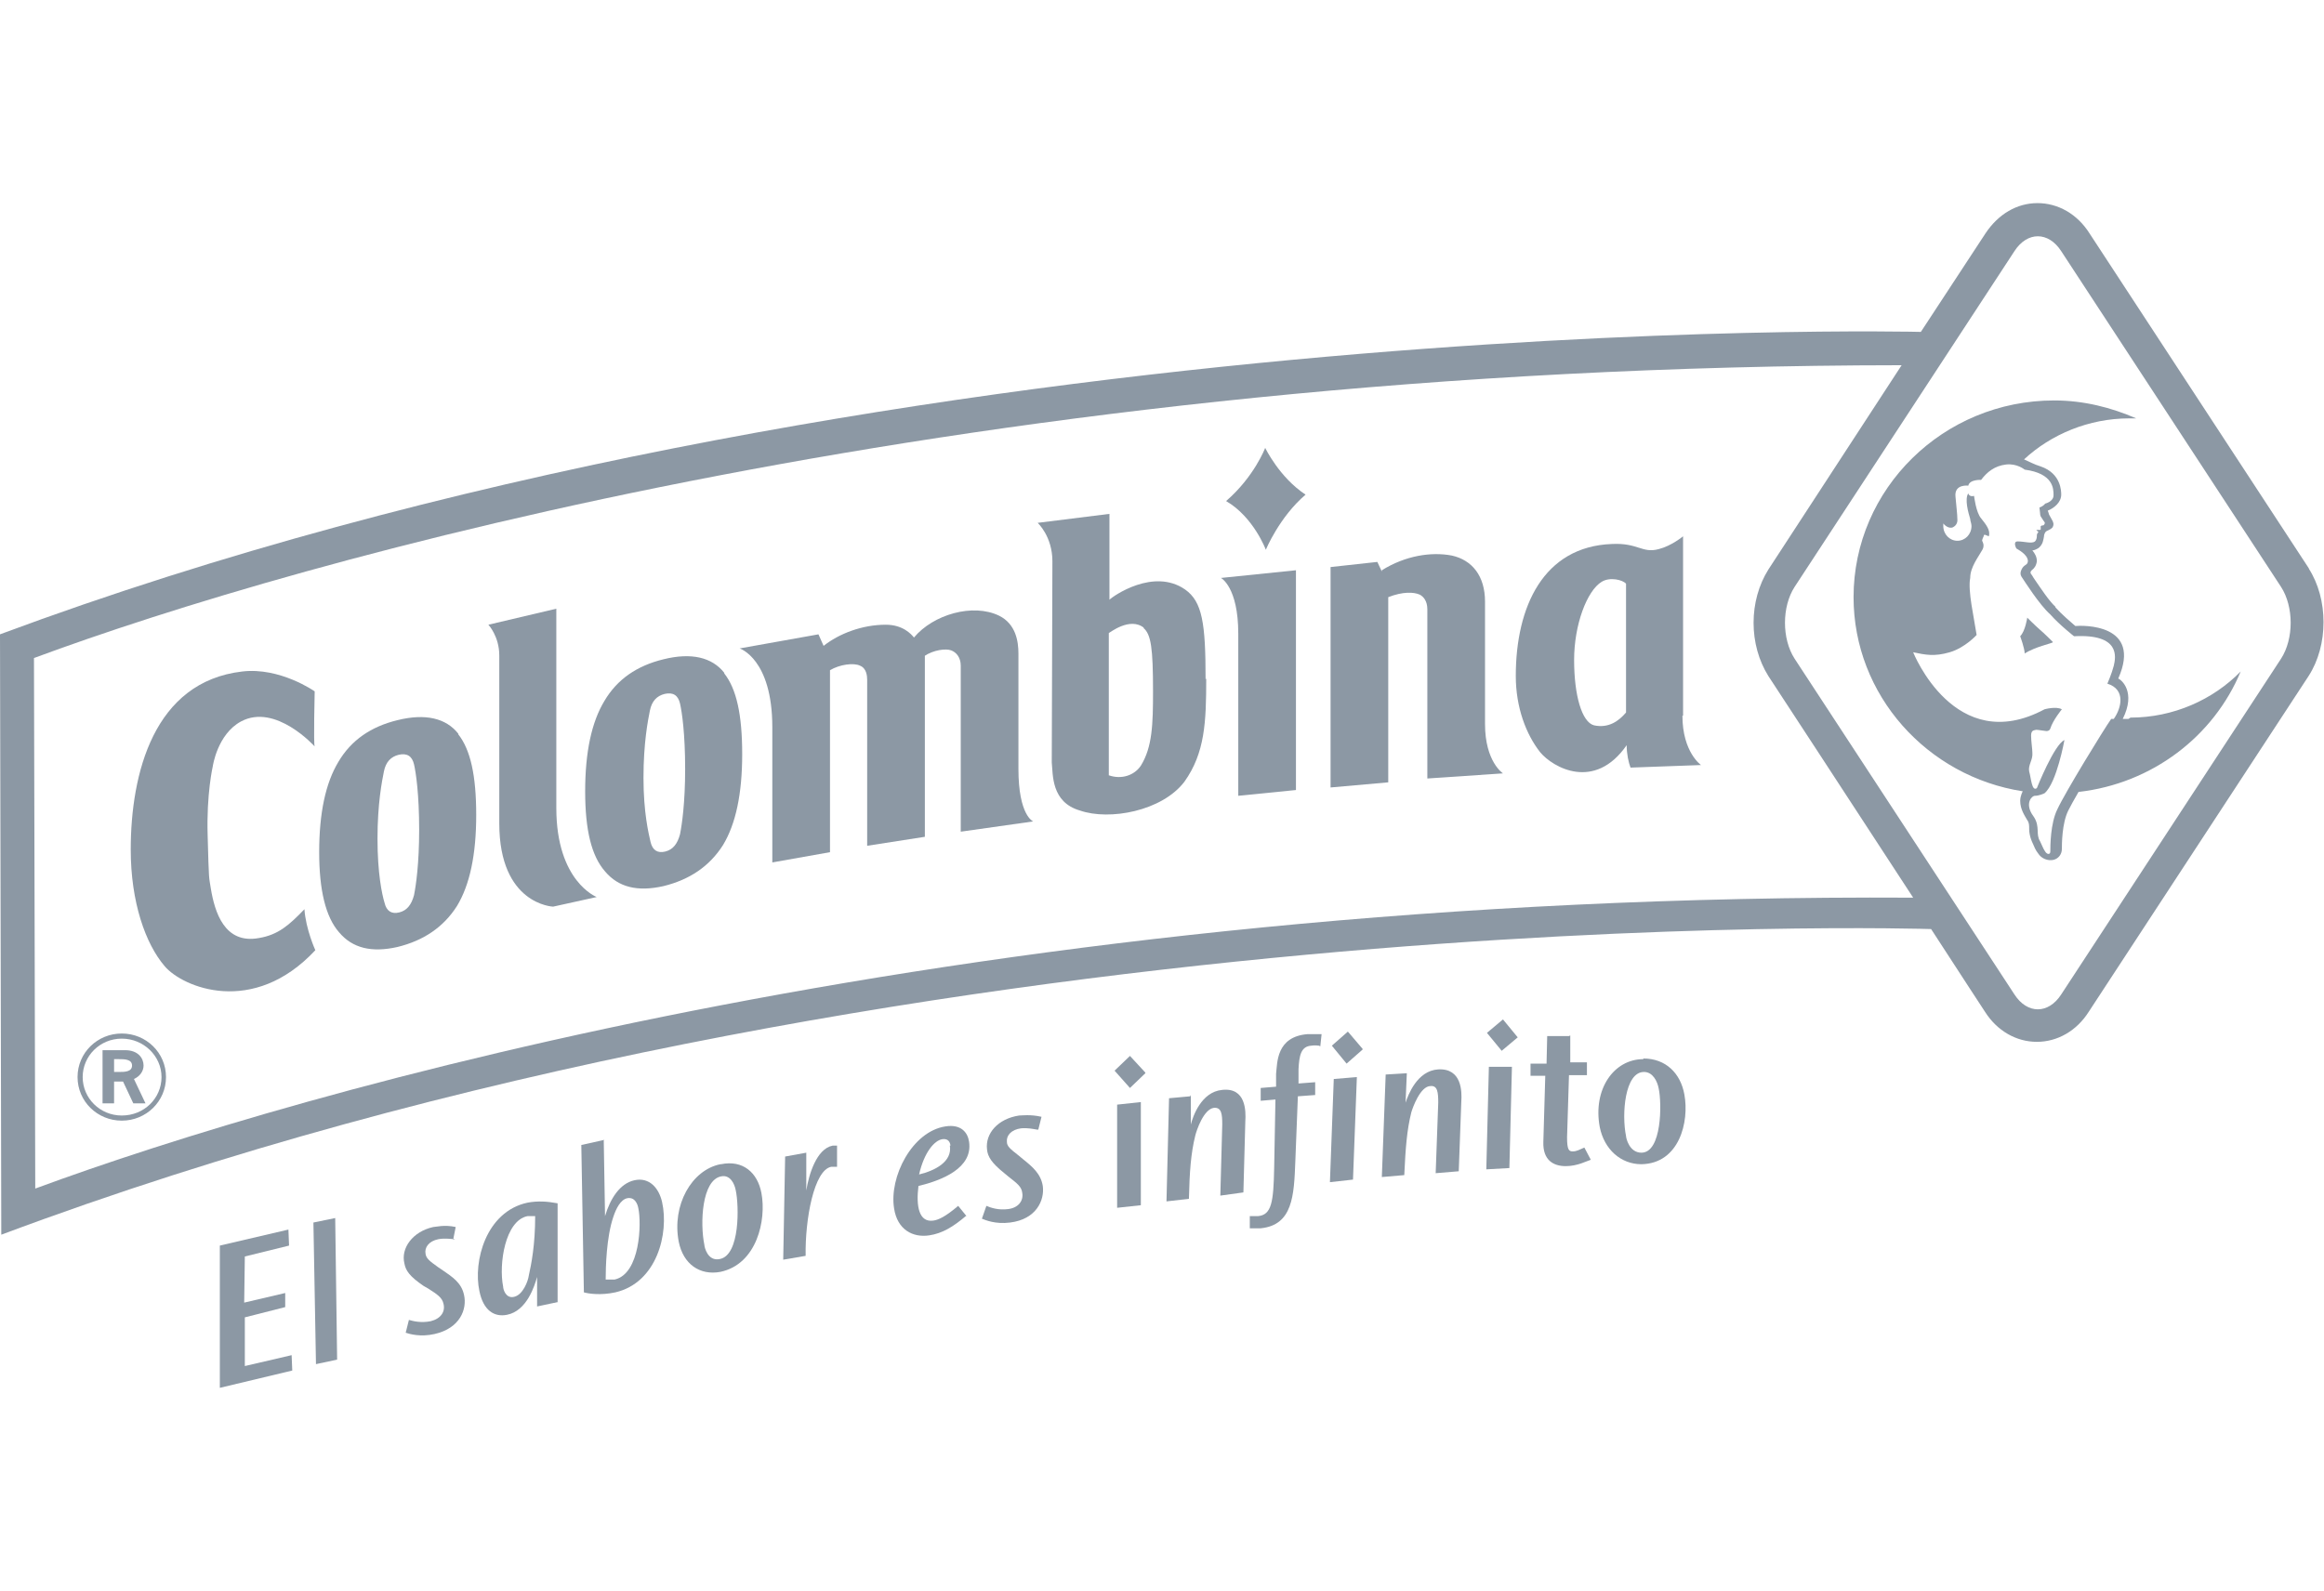 <?xml version="1.0" encoding="UTF-8"?>
<svg id="Capa_2" data-name="Capa 2" xmlns="http://www.w3.org/2000/svg" viewBox="0 0 36.26 24.83">
  <defs>
    <style>
      .cls-1 {
        fill: #8c98a4;
      }

      .cls-2 {
        fill: none;
      }
    </style>
  </defs>
  <g id="Capa_1-2" data-name="Capa 1">
    <g>
      <g>
        <path class="cls-1" d="m9.31,14l-.68.15s-.84-.03-.84-1.3c0-.73,0-1.99,0-2.62,0-.3-.17-.48-.17-.48l1.06-.25v3.11c0,1.15.63,1.39.63,1.39"/>
        <path class="cls-1" d="m10.61,13.02c-.04.15-.11.24-.23.27-.12.03-.2-.02-.23-.15-.03-.13-.11-.46-.11-1,0-.55.07-.9.1-1.05.03-.15.11-.23.23-.26.13-.03.21.02.24.15.03.13.08.47.08,1.02,0,.53-.05.87-.08,1.02m.69-2.52c-.19-.24-.51-.32-.95-.21-.41.1-.72.31-.92.65-.2.33-.3.8-.3,1.41s.1,1.01.31,1.25c.21.25.51.32.91.23.41-.1.72-.31.93-.64.2-.33.3-.8.3-1.42s-.09-1.02-.28-1.26"/>
        <path class="cls-1" d="m6.46,13.97c-.04.15-.11.24-.23.27-.12.03-.2-.02-.23-.15-.04-.13-.11-.46-.11-1,0-.55.07-.9.1-1.05.03-.15.11-.23.23-.26.13-.03.21.02.24.15.03.13.08.47.08,1.02,0,.53-.05.87-.08,1.02m.69-2.52c-.19-.24-.51-.32-.95-.21-.41.1-.72.31-.92.65-.2.33-.3.8-.3,1.41,0,.59.1,1.01.31,1.25.21.25.51.32.91.23.41-.1.72-.31.93-.64.2-.33.3-.8.3-1.42s-.09-1.02-.28-1.26"/>
        <path class="cls-1" d="m14.43,10.23v2.83s-.9.14-.9.14v-2.59c0-.06-.01-.18-.11-.22-.1-.05-.32-.02-.47.07v2.84s-.9.16-.9.16c0,0,0-1.6,0-2.11,0-1.07-.51-1.23-.51-1.23l1.23-.22.08.18c.24-.19.6-.33.97-.33.27,0,.4.15.44.2.3-.36.92-.54,1.33-.34.26.13.3.4.3.59,0,0,0,1.22,0,1.8,0,.73.23.82.23.82l-1.13.16v-2.59c0-.13-.07-.21-.15-.24-.08-.03-.27-.01-.42.09"/>
        <path class="cls-1" d="m21.56,8.92l-.07-.15-.73.08v3.44s.9-.08.9-.08v-2.89c.23-.09.4-.08.49-.04.06.03.12.1.12.23v2.64s1.18-.08,1.18-.08c0,0-.28-.18-.28-.77,0-.26,0-1.91,0-1.91,0-.4-.2-.65-.52-.72-.32-.06-.72,0-1.09.23"/>
        <path class="cls-1" d="m20.22,12.33l-.9.09s0-2.38,0-2.53c0-.73-.27-.87-.27-.87l1.17-.12v3.44Z"/>
        <path class="cls-1" d="m20.37,7.72c-.41.35-.62.86-.62.86,0,0-.19-.51-.62-.76.44-.38.61-.83.61-.83,0,0,.22.46.63.73"/>
        <path class="cls-1" d="m18.82,10.59c0,.68-.02,1.16-.34,1.61-.35.46-1.17.61-1.63.45-.45-.13-.42-.56-.44-.75,0,0,.01-2.87.01-3.14,0-.39-.23-.6-.23-.6l1.12-.14v1.34c.06-.06.69-.5,1.18-.16.27.19.32.53.32,1.4m-.96-.8c-.22-.18-.54.08-.55.08,0,0,0,2.22,0,2.22.2.07.4,0,.5-.15.18-.29.19-.65.19-1.16,0-.67-.03-.89-.15-.99"/>
        <path class="cls-1" d="m26.26,11.17v-1.97c0-.59,0-.83,0-.83,0,0-.18.15-.38.2-.26.07-.32-.1-.73-.08-1.07.04-1.5.98-1.5,2.06,0,.49.16.91.38,1.19.2.24.85.61,1.35-.11,0,.14.03.27.06.35l1.1-.04s-.29-.2-.29-.77m-1.38.15c-.19-.05-.31-.47-.31-1.02s.2-1.08.43-1.22c.13-.08.33-.03.38.03v.82c0,.14,0,.9,0,1.19-.11.13-.27.25-.5.2"/>
        <path class="cls-1" d="m4.92,14.83s-.15-.33-.17-.64c-.24.25-.41.4-.71.45-.54.1-.69-.41-.75-.77-.03-.2-.03-.08-.05-.83-.02-.65.08-1.08.08-1.08,0,0,.07-.5.44-.7.54-.29,1.15.39,1.15.39-.02-.02,0-.86,0-.86,0,0-.54-.38-1.13-.31-1.38.16-1.74,1.59-1.74,2.78,0,.82.23,1.47.53,1.82.28.33,1.38.79,2.35-.25"/>
        <path class="cls-1" d="m36.03,8.88l-3.43-5.24c-.19-.3-.49-.47-.81-.47s-.61.17-.81.47l-1.01,1.54S13.79,4.77,0,9.9l.02,9.37c14.13-5.29,30.11-4.77,30.11-4.77.48.74.84,1.29.84,1.29.19.3.49.47.81.47.32,0,.62-.17.81-.47l3.43-5.24c.31-.48.31-1.2,0-1.68ZM.55,18.53l-.02-8.26c4.07-1.51,14.7-4.56,29.14-4.57-.96,1.47-2.08,3.19-2.08,3.19-.15.24-.23.53-.23.83s.08.59.23.83c0,0,1.27,1.94,2.26,3.46-14.55-.08-25.21,3.03-29.3,4.54Zm35.04-8.25l-3.43,5.24c-.2.31-.53.31-.73,0l-3.43-5.24c-.2-.31-.2-.81,0-1.12l3.43-5.24c.2-.31.53-.31.73,0l3.43,5.24c.2.31.2.81,0,1.12Z"/>
        <g>
          <path class="cls-1" d="m31.83,9.83c-.08-.07-.2-.19-.2-.19,0,0-.03.21-.11.29,0,0,.07.19.07.27,0,0,.06-.05.27-.12.09-.03.18-.05.17-.06-.04-.04-.14-.14-.2-.19Z"/>
          <path class="cls-1" d="m33.21,11.22s-.05,0-.09,0c.21-.42-.02-.61-.07-.63.38-.86-.56-.83-.67-.82-.07-.06-.21-.18-.31-.29h0s0-.01,0-.01c-.1-.09-.23-.29-.32-.42-.03-.04-.04-.07-.06-.09-.02-.03,0-.05.01-.06.04-.03.07-.07.08-.14h0c0-.07-.03-.12-.07-.17.03,0,.07-.02.1-.04.07-.06.07-.13.08-.17,0-.04.02-.08.04-.09.04-.02.09-.04.1-.07.03-.06-.02-.11-.06-.19,0-.01-.02-.06-.02-.06.1-.04.21-.13.21-.25,0-.05,0-.33-.32-.44-.1-.03-.19-.08-.26-.11.42-.39,1.01-.64,1.64-.64.04,0,.07,0,.11,0-.39-.17-.82-.28-1.28-.28-1.73,0-3.13,1.38-3.13,3.07,0,1.53,1.15,2.8,2.64,3.03,0,0-.04.07-.04.15,0,.13.07.23.11.3.03.04.03.08.03.14,0,.11.05.21.05.21.03.07.05.12.09.17.05.08.15.12.24.1.08-.02.13-.09.13-.17h0c0-.07,0-.4.1-.6.03-.06.09-.17.16-.29,1.15-.13,2.11-.87,2.53-1.88-.43.44-1.05.72-1.72.72Zm-.27,0c-.12.17-.72,1.15-.84,1.41-.11.22-.11.58-.11.66,0,.05-.05.05-.08,0-.03-.04-.05-.1-.08-.16-.07-.11,0-.22-.09-.37-.01-.02-.03-.04-.04-.06-.1-.17,0-.28.05-.28.06,0,.13-.03.15-.04.19-.16.31-.83.31-.83-.16.07-.43.75-.43.75-.08.06-.09-.16-.12-.26-.02-.1.06-.18.05-.29,0-.06-.02-.18-.02-.27,0-.09.05-.08.08-.09.03,0,.14.02.16.02.05,0,.06-.04.06-.04.04-.13.18-.3.18-.3-.09-.05-.27,0-.27,0-1.4.75-2.05-.89-2.05-.89.19.04.33.07.57,0,.24-.07.42-.27.42-.27-.04-.27-.14-.69-.1-.89,0-.17.13-.33.19-.44.04-.07,0-.13,0-.13,0-.01-.01-.02,0-.03,0-.01.01-.03.02-.05,0-.02.01-.03.03-.02,0,0,.05.02.05.02.03-.09-.04-.18-.12-.28-.08-.09-.11-.35-.11-.35-.08.02-.09-.04-.09-.04-.06.09,0,.3.03.4,0,.03.02.07.02.11,0,.13-.1.23-.22.23s-.22-.1-.22-.23c0-.01,0-.03,0-.04.04.05.1.08.15.06.04-.02.07-.06.07-.11,0-.1-.02-.24-.03-.37-.02-.2.2-.17.2-.17.02-.1.2-.09.2-.09.09-.12.21-.22.39-.24.17-.02.29.08.29.08.45.06.45.3.45.4,0,.1-.13.13-.13.13-.04.05-.09.06-.09.06,0,0,.01.08.01.09,0,0,0,.03.01.05.01.02.06.09.06.09.01.01,0,.04-.02.05-.02,0-.03,0-.03.01,0,0-.02,0-.01.02,0,.02,0,.03,0,.03,0,0,0,.01-.01.01-.02,0-.06,0-.06,0,0,0,.03.03.03.03,0,0,.01,0,0,.01,0,0-.02.02-.02.04,0,.03,0,.07-.03.1-.05.04-.16,0-.27,0-.08,0-.02.11-.02.11.03.02.17.09.18.19,0,.08-.06.05-.1.14-.02.04-.02.08,0,.11.04.06.28.44.45.59.14.16.37.34.37.34.73-.04.65.33.62.46-.03.12-.1.28-.1.28.29.09.22.38.1.55Z"/>
        </g>
        <path class="cls-1" d="m1.9,16.13c-.38,0-.69.3-.69.68s.31.68.69.68.69-.3.69-.68-.31-.68-.69-.68m0,1.28c-.34,0-.61-.27-.61-.6s.27-.6.61-.6.62.27.62.6-.27.6-.62.6"/>
        <path class="cls-1" d="m2.24,16.63c0-.11-.08-.24-.29-.24h-.35v.83h.18v-.34h.14l.16.34h.19l-.18-.38c.09-.04.15-.12.15-.21m-.38.1h-.08v-.2h.07c.09,0,.21,0,.21.1,0,.1-.12.1-.2.1"/>
        <polygon class="cls-1" points="4.5 19.19 4.51 19.44 3.82 19.61 3.81 20.33 4.45 20.18 4.45 20.4 3.82 20.56 3.82 21.32 4.55 21.15 4.56 21.39 3.43 21.66 3.43 19.44 4.5 19.19"/>
        <polygon class="cls-1" points="5.23 19.01 5.26 21.22 4.93 21.29 4.89 19.08 5.23 19.01"/>
        <path class="cls-1" d="m7.1,19.34c-.06,0-.15-.02-.26,0-.15.03-.22.13-.2.23.01.07.06.11.2.21l.06.04c.16.11.3.2.34.39.05.22-.06.52-.46.61-.22.05-.39,0-.45-.02l.05-.2c.07.02.19.05.34.02.16-.04.23-.15.2-.27-.02-.1-.1-.15-.24-.24l-.07-.04c-.22-.15-.28-.24-.3-.35-.06-.24.13-.5.45-.57.04,0,.17-.04.35,0l-.04.2Z"/>
        <path class="cls-1" d="m8.71,20.32l-.33.07v-.46c-.04.14-.16.53-.47.59-.2.04-.37-.07-.43-.37-.1-.46.1-1.24.75-1.38.16-.03.31-.02.47.01v1.54Zm-.48-1.34c-.35.07-.45.75-.38,1.1,0,.04.04.19.17.16.14-.03.22-.25.23-.33.04-.18.1-.48.1-.93-.02,0-.07,0-.13,0"/>
        <path class="cls-1" d="m9.42,17.8l.02,1.18c.08-.27.23-.51.46-.56.23-.05.38.12.43.34.11.49-.08,1.26-.73,1.41-.23.05-.42.02-.49,0l-.04-2.3.36-.08Zm.17,2.17c.4-.09.42-.88.37-1.11-.01-.06-.05-.18-.17-.16-.11.02-.18.17-.22.29-.11.32-.12.8-.12.98.04,0,.09,0,.14,0"/>
        <path class="cls-1" d="m11.25,18.17c.34-.07.57.13.63.45.08.42-.07,1.11-.64,1.23-.32.06-.58-.12-.65-.47-.11-.57.2-1.12.65-1.21m-.01,1.48c.32-.06.3-.84.25-1.07-.02-.11-.09-.25-.23-.22-.3.06-.33.73-.26,1.07,0,.03.05.26.24.22"/>
        <path class="cls-1" d="m12.58,17.99v.59c.04-.25.16-.65.41-.7.03,0,.05,0,.07,0v.33s-.05,0-.09,0c-.27.05-.41.82-.4,1.39l-.35.06.03-1.61.33-.06Z"/>
        <path class="cls-1" d="m15.08,18.97c-.21.18-.38.28-.58.31-.26.04-.5-.09-.55-.42-.08-.49.28-1.2.8-1.28.25-.04.35.1.37.24.06.41-.42.6-.79.69-.04.32.01.57.23.54.08-.01.19-.06.39-.23l.13.16Zm-.25-1.09c-.01-.09-.07-.11-.13-.1-.12.02-.28.2-.36.55.25-.06.52-.2.48-.45"/>
        <path class="cls-1" d="m16.18,17.63c-.06-.01-.15-.03-.25-.02-.15.02-.23.11-.22.21,0,.07.05.11.19.22l.06.05c.15.12.28.23.31.42.03.22-.1.52-.51.57-.23.03-.39-.04-.44-.06l.07-.2c.07.03.19.07.34.05.16-.02.24-.13.22-.25-.01-.1-.08-.15-.22-.26l-.06-.05c-.2-.16-.26-.26-.27-.37-.03-.25.17-.48.5-.53.04,0,.18-.02.35.02l-.05.2Z"/>
        <path class="cls-1" d="m17.8,17.2v1.61s-.37.04-.37.04v-1.61s.37-.04.37-.04Zm.07-.45l-.24.23-.24-.27.24-.23.24.26Z"/>
        <path class="cls-1" d="m18.58,17.09v.46c.03-.12.16-.51.49-.54.37-.04.37.33.36.49l-.03,1.11-.36.05.03-1.11c0-.16-.01-.27-.13-.26-.16.02-.27.35-.29.43-.07.28-.09.57-.1.99l-.35.04.04-1.61.33-.03Z"/>
        <path class="cls-1" d="m20.58,16.32s-.07-.01-.12,0c-.16.01-.19.15-.2.37v.22s.26-.02.26-.02v.2s-.27.02-.27.02l-.04,1.02c-.02.53-.04.99-.54,1.04-.08,0-.13,0-.17,0v-.19s.08,0,.13,0c.21-.02.24-.22.25-.75l.02-1.07-.23.02v-.2s.24-.02.24-.02v-.2c.02-.17,0-.58.49-.62.1,0,.15,0,.22,0l-.02.19Z"/>
        <path class="cls-1" d="m21.17,16.82l-.06,1.59-.36.04.06-1.61.36-.03Zm.09-.44l-.25.22-.23-.28.25-.22.23.27Z"/>
        <path class="cls-1" d="m21.95,16.75l-.02.46c.04-.12.18-.5.51-.52.37-.02.37.35.36.5l-.04,1.09-.36.03.04-1.1c0-.16-.01-.27-.12-.26-.16,0-.28.34-.3.41-.07.28-.09.56-.11.98l-.35.03.06-1.6.33-.02Z"/>
        <path class="cls-1" d="m23.59,16.64l-.04,1.59-.36.02.04-1.6h.36Zm.09-.45l-.25.21-.23-.28.25-.21.23.28Z"/>
        <path class="cls-1" d="m24.5,16.16v.42s.26,0,.26,0v.2s-.28,0-.28,0l-.03.97c0,.2.03.22.09.22.06,0,.11-.03.18-.06l.1.19c-.06.02-.21.1-.39.1-.19,0-.36-.09-.35-.38l.03-1.03h-.23s0-.19,0-.19h.25s.01-.43.01-.43h.34Z"/>
        <path class="cls-1" d="m25.64,16.52c.35,0,.58.23.64.56.08.43-.08,1.08-.67,1.09-.32,0-.58-.23-.65-.58-.11-.59.22-1.06.68-1.06m-.03,1.46c.32,0,.32-.77.27-1-.02-.11-.09-.26-.23-.26-.3,0-.35.66-.28,1,0,.03.05.26.24.26"/>
      </g>
      <rect class="cls-2" width="36.26" height="24.83"/>
    </g>
  </g>
</svg>